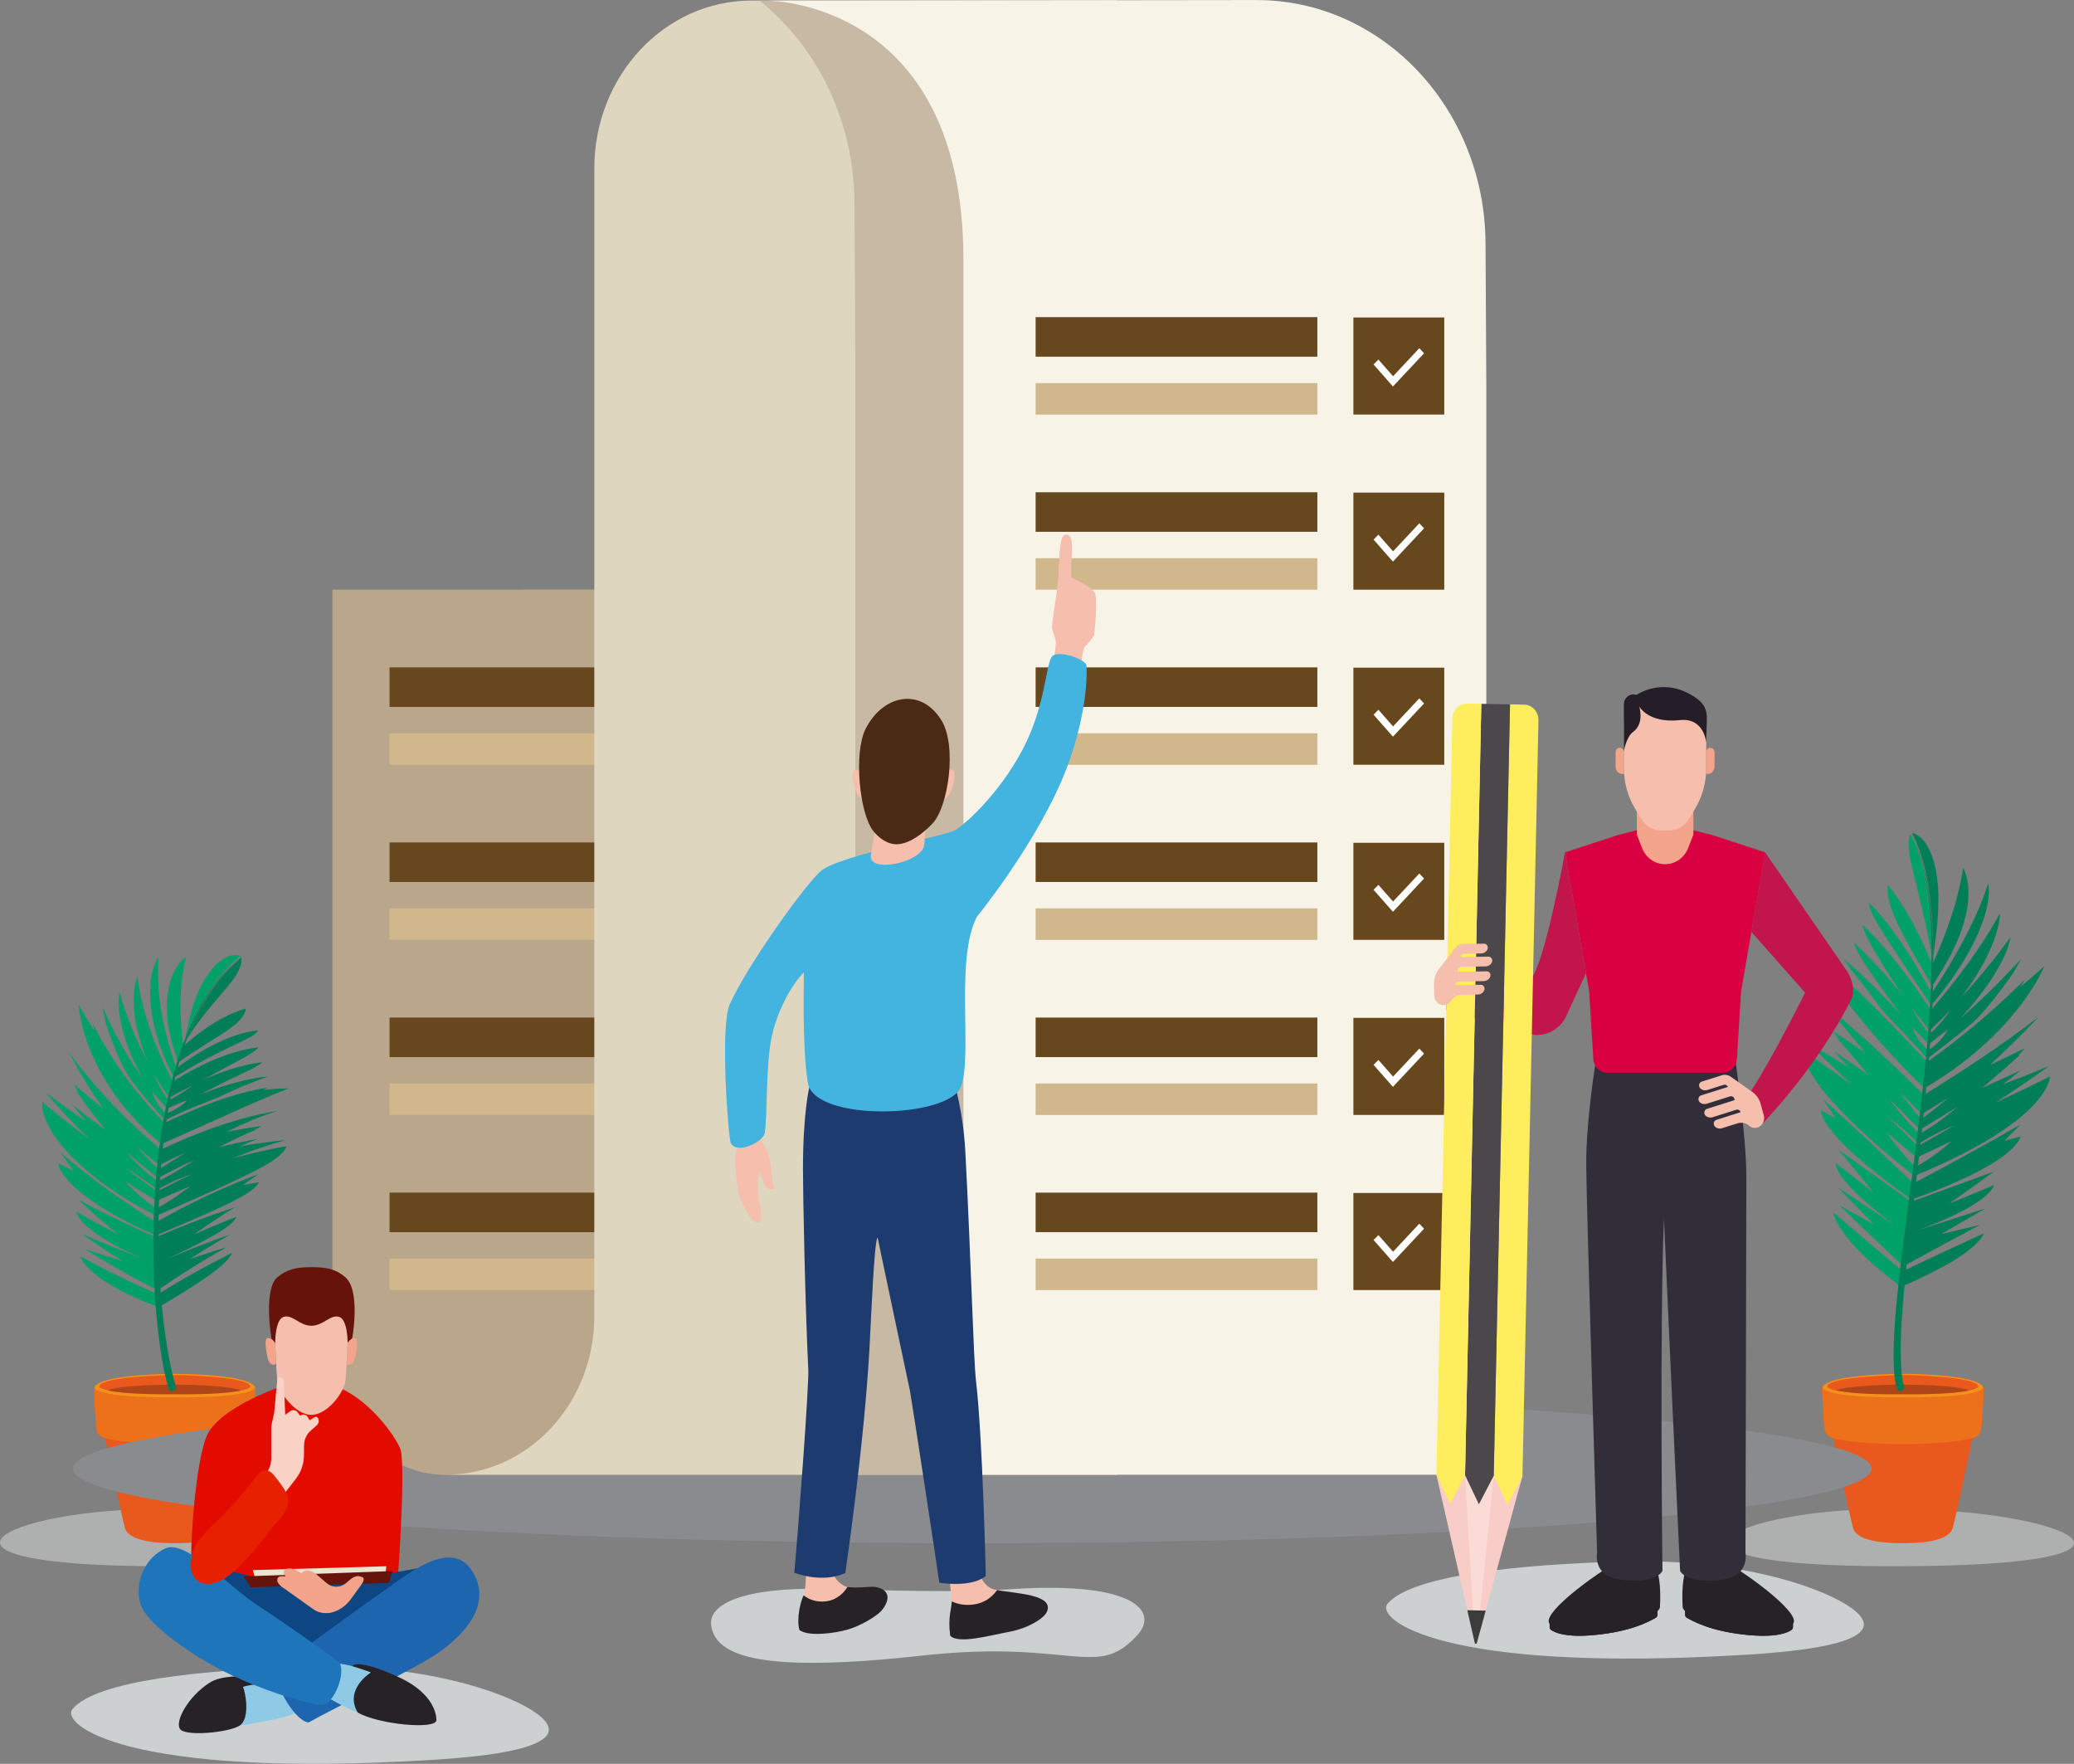 <svg width="481" height="409" viewBox="0 0 481 409" fill="none" xmlns="http://www.w3.org/2000/svg">
<rect x="0" y="0" width="481" height="409" fill="#808080" stroke="none"/>
<g clip-path="url(#clip0_150_258)">
<g style="mix-blend-mode:multiply" opacity="0.6">
<path d="M37.451 363.189C-23.831 363.108 0.206 349.87 37.863 349.87C78.711 349.87 108.337 363.281 37.451 363.189Z" fill="#CDD0D1"/>
</g>
<path d="M40.533 318.583C40.533 318.583 22.008 318.594 21.813 322.049V322.35C21.813 322.35 22.052 329.363 22.432 331.577C22.692 333.131 24.418 333.513 24.418 333.513C24.418 333.513 28.596 353.567 29.106 354.68C29.985 356.605 33.457 357.845 40.533 357.845C47.609 357.845 51.081 356.605 51.96 354.68C52.47 353.567 56.648 333.513 56.648 333.513C56.648 333.513 58.374 333.131 58.634 331.577C59.014 329.363 59.253 322.35 59.253 322.35V322.049C59.058 318.594 40.533 318.583 40.533 318.583Z" fill="#E9581C"/>
<g style="mix-blend-mode:multiply" opacity="0.4">
<path d="M40.533 318.583C40.533 318.583 22.008 318.594 21.813 322.049V322.35C21.813 322.35 22.052 329.363 22.432 331.577C22.692 333.131 24.418 333.513 24.418 333.513C24.418 333.513 24.852 335.588 25.459 338.44C26.252 336.504 35.964 335.716 40.533 335.716C45.102 335.716 54.814 336.504 55.607 338.44C56.214 335.588 56.648 333.513 56.648 333.513C56.648 333.513 58.374 333.131 58.634 331.577C59.014 329.363 59.253 322.35 59.253 322.35V322.049C59.058 318.594 40.533 318.583 40.533 318.583Z" fill="#E9581C"/>
</g>
<path d="M40.533 318.583C40.533 318.583 22.008 318.594 21.813 322.049V322.35C21.813 322.35 22.052 329.363 22.432 331.577C22.692 333.131 24.418 333.513 24.418 333.513C24.418 333.513 29.062 334.87 40.533 334.87C52.004 334.87 56.648 333.513 56.648 333.513C56.648 333.513 58.374 333.131 58.634 331.577C59.014 329.363 59.253 322.35 59.253 322.35V322.049C59.058 318.594 40.533 318.583 40.533 318.583Z" fill="#ED701B"/>
<path d="M59.166 321.689C57.777 318.571 40.533 318.583 40.533 318.583C40.533 318.583 23.289 318.583 21.9 321.689C21.846 321.805 21.987 324.159 40.533 324.019C59.08 324.159 59.221 321.805 59.166 321.689Z" fill="#F2921A"/>
<path d="M58.059 321.469C57.636 319.104 40.544 318.849 40.544 318.849C40.544 318.849 23.452 319.104 23.029 321.469C23.007 321.585 23.441 323.428 40.544 323.301C57.647 323.428 58.081 321.585 58.059 321.469Z" fill="#E9581C"/>
<g style="mix-blend-mode:multiply" opacity="0.4">
<path d="M58.059 321.469C57.636 319.104 40.544 318.849 40.544 318.849C40.544 318.849 23.452 319.104 23.029 321.469C23.007 321.585 23.441 323.428 40.544 323.301C57.647 323.428 58.081 321.585 58.059 321.469Z" fill="#E9581C"/>
</g>
<g style="mix-blend-mode:multiply" opacity="0.4">
<path d="M25.177 322.443C27.369 322.918 31.753 323.37 40.533 323.301C48.987 323.37 53.36 322.941 55.628 322.489C56.507 322.315 52.014 321.075 40.533 321.075C29.051 321.075 24.45 322.281 25.177 322.431V322.443Z" fill="#5B2816"/>
</g>
<path d="M53.48 286.23C48.423 287.992 43.431 289.927 38.439 292.049C38.439 292.049 39.361 291.62 40.783 290.959C42.204 290.287 44.103 289.371 46.057 288.362C49.974 286.334 54.077 284.039 54.804 282.184C51.516 283.447 48.227 284.815 44.972 286.264C46.534 285.14 48.119 284.039 49.714 282.984C51.309 281.929 52.894 280.897 54.511 279.912C48.347 281.941 42.226 284.271 36.16 286.89C36.16 290.994 36.29 295.109 36.55 299.201C41.825 295.55 47.164 292.211 52.622 289.186C49.757 290.055 46.882 290.982 44.028 291.944C47.153 289.927 50.278 288.015 53.469 286.218L53.48 286.23Z" fill="#007E57"/>
<path d="M36.637 300.128C36.713 301.114 36.767 302.087 36.865 303.073C36.865 303.073 37.777 302.528 39.22 301.682C40.653 300.824 42.584 299.653 44.57 298.378C46.578 297.091 48.64 295.7 50.322 294.356C52.036 292.999 53.328 291.689 53.827 290.507C48.021 293.405 42.27 296.604 36.627 300.14L36.637 300.128Z" fill="#007E57"/>
<path d="M36.214 283.39C36.181 284.41 36.192 285.43 36.181 286.45C36.181 286.45 41.586 284.224 47.294 281.709C50.137 280.445 53.089 279.101 55.411 277.814C57.788 276.539 59.513 275.298 60.056 274.151C58.808 274.359 57.549 274.568 56.312 274.811C57.506 273.942 58.71 273.107 59.904 272.284C51.895 275.24 43.984 279.008 36.225 283.39H36.214Z" fill="#007E57"/>
<path d="M59.676 264.112C56.681 264.634 53.74 265.294 50.767 266.025C52.21 265.26 53.632 264.518 55.086 263.845C56.54 263.162 57.994 262.524 59.427 261.921H59.177L60.74 261.098C58.005 261.446 55.314 261.933 52.59 262.478C53.556 261.979 54.522 261.504 55.488 261.04C56.464 260.588 57.441 260.159 58.418 259.753C60.339 258.907 62.335 258.247 64.256 257.609C55.27 259.116 46.198 262.362 37.321 266.581C37.191 267.775 37.039 268.969 36.941 270.175C38.84 269.201 40.783 268.285 42.715 267.416L42.736 267.474C42.736 267.474 41.38 268.32 39.969 269.201C38.569 270.094 37.115 271.056 36.854 271.16C36.8 271.821 36.724 272.493 36.681 273.154C38.471 272.192 40.284 271.276 42.074 270.395C43.084 269.92 44.104 269.444 45.135 269.004C45.135 269.004 43.756 269.862 42.042 270.94C40.305 271.995 38.178 273.27 36.627 273.896L36.496 275.878C37.929 274.974 39.915 274.035 41.542 273.362C42.367 273.026 43.105 272.748 43.626 272.563C44.158 272.377 44.483 272.284 44.494 272.296C41.781 273.536 39.144 274.869 36.464 276.272C36.41 277.002 36.399 277.733 36.355 278.463C38.949 277.257 41.575 276.11 44.201 275.043C44.201 275.043 43.084 275.901 41.532 276.979C40.002 278.057 38.026 279.379 36.279 280.19C36.247 280.77 36.247 281.349 36.236 281.929C36.236 281.929 37.972 281.175 40.642 280.005C43.268 278.834 46.817 277.257 50.539 275.6C52.351 274.765 54.196 273.919 55.965 273.084C57.723 272.238 59.373 271.392 60.859 270.58C63.789 268.923 65.96 267.381 66.459 265.781C64.365 266.117 62.314 266.57 60.219 267.033C58.136 267.497 56.041 268.007 53.979 268.587C58.049 266.917 62.14 265.48 66.242 264.367C62.693 264.726 59.123 265.202 55.585 265.828C56.942 265.225 58.298 264.645 59.676 264.124V264.112Z" fill="#007E57"/>
<path d="M38.167 260.379C37.885 262.002 37.69 263.648 37.462 265.283C47.609 260.82 54.977 257.389 59.774 255.349C60.989 254.838 62.02 254.398 62.899 254.015C63.8 253.668 64.527 253.366 65.102 253.134C65.667 252.891 66.09 252.706 66.383 252.578C66.665 252.462 66.806 252.404 66.806 252.404C64.864 252.369 62.954 252.555 60.968 252.729L62.129 252.207C62.129 252.207 61.087 252.358 59.372 252.694C57.701 253.065 55.346 253.633 52.774 254.456C47.641 256.044 41.662 258.745 38.157 260.379H38.167Z" fill="#007E57"/>
<path d="M41.293 246.434C41.727 246.04 42.888 245.263 44.353 244.278C45.102 243.803 45.926 243.281 46.816 242.713C47.25 242.435 47.684 242.157 48.14 241.867C48.585 241.589 49.052 241.311 49.508 241.021C50.387 240.453 51.266 239.885 52.145 239.317C52.991 238.749 53.74 238.158 54.456 237.624C55.151 237.068 55.693 236.442 56.171 235.874C56.399 235.573 56.583 235.26 56.724 234.912C56.8 234.738 56.855 234.564 56.909 234.379C56.963 234.205 57.017 234.042 57.05 233.857C56.431 233.985 55.856 234.228 55.238 234.448C54.641 234.68 53.99 234.9 53.393 235.19C52.21 235.793 50.908 236.384 49.725 237.172L47.88 238.343C47.283 238.772 46.697 239.212 46.089 239.653C44.863 240.534 43.734 241.542 42.551 242.563C42.074 243.838 41.716 245.148 41.282 246.434H41.293Z" fill="#007E57"/>
<path d="M43.322 241.032C43.495 240.731 43.68 240.395 43.908 240.047C44.136 239.699 44.396 239.34 44.657 238.946C45.199 238.181 45.764 237.311 46.447 236.465C47.12 235.607 47.771 234.692 48.531 233.834C48.9 233.393 49.258 232.953 49.605 232.512C49.963 232.072 50.354 231.666 50.712 231.237C51.07 230.82 51.418 230.391 51.754 229.974C52.112 229.58 52.459 229.185 52.774 228.791C53.1 228.409 53.371 227.98 53.686 227.62C53.99 227.25 54.261 226.879 54.511 226.508C54.76 226.137 54.966 225.743 55.162 225.383C55.368 225.035 55.541 224.676 55.672 224.305C55.943 223.575 56.062 222.798 55.986 222.01C53.024 224.363 50.528 227.331 48.455 230.588C46.382 233.845 44.711 237.393 43.311 241.044L43.322 241.032Z" fill="#007E57"/>
<path d="M40.935 247.663L40.338 249.866C40.338 249.866 41.423 249.216 43.127 248.208C43.952 247.709 44.961 247.141 46.035 246.55C47.099 245.947 48.238 245.321 49.432 244.73C50.604 244.127 51.765 243.513 52.926 242.991C53.48 242.725 54.033 242.458 54.565 242.192C55.086 241.925 55.618 241.716 56.095 241.485C56.573 241.253 57.018 241.032 57.419 240.801C57.821 240.569 58.211 240.395 58.537 240.186C59.199 239.792 59.633 239.317 59.894 238.911C56.877 239.259 53.599 240.256 50.43 241.821C48.792 242.563 47.262 243.49 45.634 244.452C44.852 244.951 44.071 245.472 43.29 246.005C42.498 246.539 41.705 247.095 40.956 247.675L40.935 247.663Z" fill="#007E57"/>
<path d="M40.11 250.77C39.828 252.022 39.502 253.262 39.252 254.526C40.945 253.563 42.714 252.671 44.407 251.836L44.429 251.871C44.429 251.871 43.789 252.346 42.801 253.007C41.814 253.656 40.468 254.491 39.122 255.175L38.742 257.099C40.435 256.253 42.215 255.546 42.215 255.546L43.387 255.14C43.387 255.14 42.996 255.615 42.193 256.23C41.401 256.844 40.153 257.609 38.547 258.2L38.287 259.777C39.155 259.313 40.175 258.815 41.249 258.316C42.334 257.818 43.496 257.319 44.624 256.855C46.849 255.917 49.009 255.14 50.289 254.607C50.929 254.34 51.83 253.865 52.872 253.401C53.892 252.937 55.021 252.427 56.084 251.952C57.137 251.5 58.124 251.141 58.83 250.874C59.535 250.619 59.98 250.457 59.98 250.457C60.664 250.132 61.391 249.889 62.075 249.634C61.347 249.703 60.609 249.784 59.872 249.889C55.422 250.642 50.832 251.998 46.339 253.853C46.339 253.853 47.088 253.459 48.26 252.845C49.41 252.265 50.995 251.465 52.687 250.607C53.512 250.213 54.37 249.819 55.205 249.413C55.607 249.216 56.008 249.019 56.41 248.822C56.8 248.637 57.191 248.463 57.571 248.289C58.309 247.941 58.96 247.593 59.503 247.246C60.067 246.933 60.512 246.631 60.794 246.318C58.548 246.562 56.312 247.13 54.001 247.779C51.754 248.509 49.421 249.344 47.175 250.376C47.175 250.376 47.815 250.016 48.846 249.437C49.877 248.869 51.288 248.127 52.72 247.304C55.683 245.727 58.819 244.185 59.969 242.852C53.523 243.617 46.621 246.666 40.132 250.77H40.11Z" fill="#007E57"/>
<path d="M18.883 286.067C23.897 288.281 28.976 290.322 34.044 292.176C34.044 292.176 33.089 291.817 31.656 291.179C30.213 290.542 28.281 289.638 26.306 288.536C22.367 286.369 18.297 283.401 17.7 280.99C20.912 282.822 24.125 284.549 27.38 286.195C25.818 284.931 24.255 283.633 22.736 282.288C21.195 280.955 19.664 279.587 18.167 278.173C24.103 281.373 30.115 284.271 36.192 286.879C36.192 290.982 36.322 295.097 36.583 299.189C30.918 296.338 25.286 293.15 19.773 289.661C22.671 290.623 25.557 291.55 28.465 292.42C25.253 290.414 22.041 288.293 18.894 286.056L18.883 286.067Z" fill="#00A069"/>
<path d="M36.637 300.128C36.713 301.114 36.767 302.087 36.865 303.073C36.865 303.073 35.856 302.737 34.315 302.134C32.774 301.531 30.701 300.638 28.541 299.537C26.404 298.436 24.19 297.114 22.377 295.689C20.587 294.274 19.154 292.756 18.623 291.318C24.57 294.576 30.571 297.52 36.648 300.128H36.637Z" fill="#00A069"/>
<path d="M36.214 283.39C36.181 284.41 36.192 285.43 36.181 286.45C36.181 286.45 30.755 284.271 25.232 280.967C22.453 279.321 19.686 277.396 17.505 275.437C15.367 273.467 13.783 271.485 13.511 269.792C14.694 270.349 15.866 270.905 17.071 271.45C16.051 270.094 15.063 268.702 14.065 267.288C21.195 273.374 28.628 278.683 36.225 283.401L36.214 283.39Z" fill="#00A069"/>
<path d="M16.756 256.125C19.285 258.189 21.911 260.136 24.515 262.014C23.387 260.623 22.226 259.197 21.13 257.736C20.033 256.264 18.948 254.769 17.874 253.227L18.113 253.343L17.103 251.372C19.339 253.366 21.65 255.256 23.973 257.064C23.256 256.056 22.551 255.024 21.846 253.981C21.162 252.926 20.489 251.859 19.816 250.77C18.449 248.602 17.223 246.318 15.975 243.977C22.41 252.833 29.692 260.159 37.321 266.593C37.191 267.787 37.039 268.981 36.941 270.186C35.227 268.83 33.566 267.439 31.906 266.002L31.873 266.048C31.873 266.048 32.991 267.3 34.163 268.54C35.357 269.781 36.626 271.021 36.865 271.172C36.811 271.832 36.735 272.505 36.691 273.165C35.064 271.913 33.468 270.627 31.862 269.294C30.951 268.563 30.061 267.821 29.171 267.056C29.171 267.056 30.278 268.366 31.797 269.862C33.306 271.357 35.172 273.026 36.637 273.896L36.507 275.878C35.205 274.788 33.371 273.525 31.851 272.516C31.092 272.018 30.43 271.577 29.942 271.276C29.453 270.975 29.149 270.801 29.138 270.812C31.537 272.713 34.033 274.533 36.485 276.284C36.431 277.014 36.42 277.744 36.377 278.475C33.881 277.002 31.428 275.472 28.976 273.873C28.976 273.873 29.963 274.997 31.363 276.342C32.785 277.686 34.63 279.24 36.301 280.19C36.268 280.77 36.268 281.349 36.257 281.929C36.257 281.929 35.834 281.709 35.075 281.326C34.326 280.932 33.24 280.364 31.971 279.634C29.421 278.173 25.991 276.052 22.638 273.455C20.945 272.168 19.274 270.754 17.733 269.27C16.181 267.787 14.727 266.233 13.544 264.645C11.113 261.492 9.626 258.223 9.8 255.488C11.558 257.029 13.392 258.49 15.204 259.927C17.017 261.365 18.84 262.744 20.706 264.077C17.234 260.75 13.848 257.192 10.614 253.343C13.696 255.696 16.799 257.934 19.99 260.043C18.894 258.768 17.798 257.458 16.756 256.114V256.125Z" fill="#00A069"/>
<path d="M38.167 260.379C37.885 262.002 37.69 263.648 37.462 265.283C28.748 258.177 23.636 250.178 21.053 243.814C20.413 242.226 19.903 240.743 19.502 239.421C19.133 238.088 18.872 236.917 18.677 235.955C18.492 234.993 18.362 234.24 18.297 233.718C18.243 233.196 18.232 232.918 18.232 232.918C18.796 234.008 19.415 235.051 20.033 236.083C20.652 237.114 21.281 238.123 21.922 239.12L21.498 237.323C21.498 237.323 22.106 238.552 23.115 240.418C24.179 242.273 25.644 244.765 27.38 247.304C28.259 248.579 29.182 249.866 30.126 251.117C31.07 252.369 32.068 253.598 33.023 254.734C34.912 257.018 36.789 259 38.167 260.379Z" fill="#00A069"/>
<path d="M41.293 246.434C41.173 245.855 40.685 244.51 40.121 242.644C39.849 241.716 39.6 240.673 39.361 239.514C39.242 238.946 39.111 238.343 39.025 237.729C38.938 237.114 38.873 236.488 38.819 235.839C38.764 235.19 38.721 234.541 38.699 233.869C38.677 233.208 38.721 232.547 38.764 231.875C38.851 230.542 39.014 229.197 39.394 227.945C39.752 226.693 40.175 225.488 40.848 224.467C41.173 223.957 41.521 223.471 41.89 223.042C42.074 222.821 42.27 222.624 42.465 222.427C42.671 222.242 42.899 222.068 43.127 221.906C42.866 222.821 42.736 223.76 42.573 224.665C42.432 225.58 42.259 226.473 42.172 227.365C42.02 229.174 41.835 230.901 41.868 232.628V235.178C41.922 236.025 41.977 236.859 42.031 237.682C42.118 239.317 42.356 240.963 42.562 242.539C42.085 243.814 41.727 245.124 41.293 246.411V246.434Z" fill="#00A069"/>
<path d="M42.964 240.882C43.029 240.534 43.105 240.14 43.181 239.723C43.268 239.305 43.365 238.853 43.474 238.378C43.68 237.427 43.876 236.338 44.201 235.236C44.516 234.124 44.82 232.918 45.297 231.759C45.514 231.168 45.753 230.576 45.992 229.985C46.23 229.394 46.545 228.838 46.838 228.281C47.142 227.725 47.435 227.168 47.761 226.647C48.108 226.137 48.466 225.65 48.824 225.175C49.193 224.711 49.529 224.247 49.942 223.865C50.343 223.482 50.745 223.134 51.147 222.821C51.548 222.508 51.939 222.23 52.34 222.022C52.753 221.824 53.165 221.674 53.556 221.581C54.348 221.384 55.086 221.396 55.748 221.674C52.742 224.062 50.224 227.064 48.13 230.356C46.035 233.648 44.353 237.219 42.953 240.893L42.964 240.882Z" fill="#00A069"/>
<path d="M40.935 247.663L40.338 249.866C40.338 249.866 39.719 248.718 38.84 246.817C38.384 245.855 37.939 244.73 37.462 243.444C36.984 242.157 36.496 240.731 36.116 239.224C35.715 237.706 35.346 236.106 35.15 234.483C35.042 233.672 34.955 232.86 34.89 232.049C34.825 231.237 34.836 230.437 34.847 229.661C34.868 228.872 34.912 228.107 34.988 227.377C35.053 226.647 35.226 225.94 35.378 225.279C35.726 223.969 36.105 222.833 36.746 221.998C36.474 226.913 36.811 231.446 37.636 235.712C37.983 237.833 38.547 239.896 39.057 241.879C39.35 242.876 39.654 243.861 39.969 244.823C40.273 245.785 40.587 246.736 40.956 247.675L40.935 247.663Z" fill="#00A069"/>
<path d="M40.11 250.77C39.828 252.022 39.502 253.262 39.253 254.525C38.081 252.868 36.995 251.175 35.878 249.413L35.845 249.437C35.845 249.437 36.171 250.26 36.746 251.396C37.31 252.52 38.124 253.946 39.123 255.175L38.743 257.099C37.516 255.627 36.171 254.108 36.171 254.108L35.27 253.146C35.27 253.146 35.433 253.807 35.921 254.781C36.42 255.754 37.202 257.006 38.536 258.2L38.276 259.777C37.603 259.023 36.822 258.154 35.997 257.226C35.172 256.299 34.326 255.302 33.49 254.305C31.808 252.311 30.322 250.318 29.486 248.961C29.084 248.289 28.487 247.246 27.923 246.005C27.348 244.777 26.751 243.362 26.209 242.006C25.677 240.65 25.253 239.34 24.928 238.378C24.613 237.404 24.418 236.79 24.418 236.79C24.168 235.723 23.995 234.622 23.799 233.509C24.179 234.379 24.57 235.236 24.96 236.083C27.413 241.311 30.191 246.029 33.284 250.352C33.284 250.352 32.807 249.541 32.112 248.219C31.428 246.886 30.571 245.02 29.735 242.899C28.162 238.679 26.946 233.266 27.75 230.113C28.531 233.127 29.594 235.955 30.658 238.656C31.819 241.357 32.991 243.907 34.358 246.365C34.358 246.365 34.011 245.6 33.512 244.325C33.035 243.049 32.459 241.264 31.928 239.212C30.973 235.144 30.528 229.869 31.863 226.554C32.036 227.725 32.221 228.872 32.427 230.008C32.644 231.133 32.926 232.234 33.197 233.312C33.707 235.48 34.402 237.555 35.096 239.56C35.791 241.566 36.637 243.502 37.441 245.368C38.319 247.246 39.188 249.042 40.132 250.804L40.11 250.77Z" fill="#00A069"/>
<path d="M40.186 322.57C39.719 322.744 39.231 322.489 39.079 321.991C38.46 319.835 38.005 317.655 37.625 315.465C37.234 313.274 36.941 311.083 36.681 308.88C36.171 304.475 35.856 300.059 35.693 295.642C35.378 286.809 35.639 277.941 36.572 269.166C37.549 260.403 39.155 251.662 42.02 243.362C43.474 239.224 45.254 235.202 47.511 231.504C49.768 227.806 52.536 224.433 55.867 221.824C52.579 224.502 49.888 227.91 47.696 231.631C45.504 235.352 43.81 239.386 42.432 243.525C39.719 251.825 38.276 260.542 37.451 269.27C36.681 278.011 36.561 286.821 37.017 295.584C37.245 299.966 37.636 304.336 38.211 308.672C38.515 310.839 38.829 312.995 39.253 315.128C39.654 317.261 40.142 319.383 40.761 321.423C40.902 321.887 40.642 322.397 40.175 322.57H40.186Z" fill="#007E57"/>
<g style="mix-blend-mode:multiply" opacity="0.6">
<path d="M438.21 363.189C376.928 363.108 400.966 349.87 438.623 349.87C479.47 349.87 509.096 363.281 438.21 363.189Z" fill="#CDD0D1"/>
</g>
<path d="M441.303 318.583C441.303 318.583 422.778 318.594 422.583 322.049V322.35C422.583 322.35 422.822 329.363 423.202 331.577C423.462 333.131 425.198 333.513 425.198 333.513C425.198 333.513 429.376 353.567 429.887 354.68C430.766 356.605 434.238 357.845 441.314 357.845C448.389 357.845 451.862 356.605 452.741 354.68C453.251 353.567 457.429 333.513 457.429 333.513C457.429 333.513 459.155 333.131 459.426 331.577C459.806 329.363 460.045 322.35 460.045 322.35V322.049C459.849 318.594 441.325 318.583 441.325 318.583H441.303Z" fill="#E9581C"/>
<g style="mix-blend-mode:multiply" opacity="0.4">
<path d="M441.303 318.583C441.303 318.583 422.778 318.594 422.583 322.049V322.35C422.583 322.35 422.822 329.363 423.202 331.577C423.462 333.131 425.198 333.513 425.198 333.513C425.198 333.513 425.632 335.588 426.24 338.44C427.032 336.504 436.745 335.716 441.314 335.716C445.883 335.716 455.595 336.504 456.387 338.44C456.995 335.588 457.429 333.513 457.429 333.513C457.429 333.513 459.155 333.131 459.426 331.577C459.806 329.363 460.045 322.35 460.045 322.35V322.049C459.849 318.594 441.325 318.583 441.325 318.583H441.303Z" fill="#E9581C"/>
</g>
<path d="M441.303 318.583C441.303 318.583 422.778 318.594 422.583 322.049V322.35C422.583 322.35 422.822 329.363 423.202 331.577C423.462 333.131 425.198 333.513 425.198 333.513C425.198 333.513 429.843 334.87 441.314 334.87C452.785 334.87 457.429 333.513 457.429 333.513C457.429 333.513 459.155 333.131 459.426 331.577C459.806 329.363 460.045 322.35 460.045 322.35V322.049C459.849 318.594 441.325 318.583 441.325 318.583H441.303Z" fill="#ED701B"/>
<path d="M459.936 321.689C458.547 318.571 441.303 318.583 441.303 318.583C441.303 318.583 424.059 318.583 422.67 321.689C422.615 321.805 422.756 324.159 441.303 324.019C459.849 324.159 459.99 321.805 459.936 321.689Z" fill="#F2921A"/>
<path d="M458.818 321.469C458.395 319.104 441.303 318.849 441.303 318.849C441.303 318.849 424.211 319.104 423.788 321.469C423.766 321.585 424.2 323.428 441.303 323.301C458.406 323.428 458.84 321.585 458.818 321.469Z" fill="#E9581C"/>
<g style="mix-blend-mode:multiply" opacity="0.4">
<path d="M458.818 321.469C458.395 319.104 441.303 318.849 441.303 318.849C441.303 318.849 424.211 319.104 423.788 321.469C423.766 321.585 424.2 323.428 441.303 323.301C458.406 323.428 458.84 321.585 458.818 321.469Z" fill="#E9581C"/>
</g>
<g style="mix-blend-mode:multiply" opacity="0.4">
<path d="M425.947 322.443C428.139 322.918 432.523 323.37 441.303 323.301C449.757 323.37 454.13 322.941 456.398 322.489C457.277 322.315 452.784 321.075 441.303 321.075C429.821 321.075 425.22 322.281 425.947 322.431V322.443Z" fill="#5B2816"/>
</g>
<path d="M460.512 280.202L444.646 285.314C444.646 285.314 448.607 283.934 452.807 281.952C457.017 279.97 461.467 277.35 462.454 274.823L452.069 279.101C455.53 276.631 459.014 274.162 462.476 271.647C456.062 274.023 449.649 276.33 443.246 278.66C442.627 283.645 441.998 288.641 441.444 293.637C447.326 290.356 453.241 287.215 459.155 284.05L450.18 286.172L460.501 280.19L460.512 280.202Z" fill="#007E57"/>
<path d="M441.325 294.773L440.945 298.366C440.945 298.366 445.026 296.686 449.453 294.356C453.892 292.014 458.689 289 460.099 285.998C453.816 288.884 447.565 291.747 441.314 294.773H441.325Z" fill="#007E57"/>
<path d="M443.778 274.417L443.312 278.138C443.312 278.138 449.009 276.237 455.021 273.467C458.027 272.087 461.12 270.476 463.616 268.784C466.101 267.068 468.011 265.294 468.64 263.556L464.82 264.518L468.63 260.75C460.371 265.515 452.069 269.978 443.767 274.417H443.778Z" fill="#007E57"/>
<path d="M468.661 248.173C465.677 249.576 462.682 250.932 459.697 252.265C462.584 249.819 465.482 247.338 468.336 244.753L468.075 244.8L469.595 243.073C466.892 244.406 464.179 245.704 461.477 246.968C465.275 243.42 469.063 239.769 472.753 235.851C464.038 242.551 455.14 248.37 446.187 253.911L445.709 258.316C447.673 257.134 449.637 255.928 451.58 254.711L451.602 254.781C451.602 254.781 450.234 255.917 448.791 257.076C447.348 258.223 445.828 259.394 445.568 259.51L445.286 261.956L450.842 258.56L453.968 256.682C453.968 256.682 452.578 257.887 450.777 259.255C448.986 260.623 446.783 262.165 445.166 262.872L444.884 265.283C446.382 264.251 448.444 263.162 450.137 262.338C450.983 261.933 451.732 261.585 452.275 261.342C452.817 261.11 453.154 260.982 453.154 261.005C450.386 262.617 447.597 264.193 444.819 265.77L444.494 268.436L452.665 264.576C452.665 264.576 451.472 265.654 449.822 266.941C448.172 268.216 446.056 269.699 444.233 270.546L443.973 272.655C443.973 272.655 445.818 271.948 448.607 270.696C451.396 269.444 455.15 267.682 458.96 265.526C466.578 261.249 474.478 255.325 475.498 249.599C471.288 251.685 467.099 253.702 462.877 255.627C464.95 254.27 467.023 252.903 469.085 251.488C471.146 250.074 473.219 248.66 475.259 247.165C471.7 248.66 468.108 250.063 464.527 251.442L468.64 248.196L468.661 248.173Z" fill="#007E57"/>
<path d="M446.946 246.272L446.36 252.311C456.551 246.342 463.604 239.491 467.989 233.88C469.106 232.501 470.018 231.168 470.799 229.985C471.581 228.791 472.232 227.76 472.709 226.879C473.675 225.093 474.12 224.062 474.12 224.062C472.297 225.685 470.496 227.284 468.618 228.768L469.606 227.134C469.606 227.134 469.367 227.377 468.922 227.806C468.477 228.235 467.848 228.849 467.066 229.614C466.285 230.356 465.352 231.237 464.321 232.211C463.279 233.161 462.129 234.182 460.924 235.225C458.536 237.335 455.867 239.491 453.414 241.438C450.94 243.374 448.639 245.078 446.936 246.272H446.946Z" fill="#007E57"/>
<path d="M448.075 228.733C448.379 228.119 449.313 226.774 450.409 224.92C450.962 223.992 451.592 222.937 452.199 221.79C452.796 220.631 453.415 219.379 453.99 218.046C455.108 215.379 456.052 212.412 456.388 209.456C456.725 206.5 456.464 203.556 455.314 201.191C453.957 209.746 451.168 216.828 448.162 223.702C448.151 225.383 448.13 227.052 448.054 228.733H448.075Z" fill="#007E57"/>
<path d="M448.379 221.593C448.802 218.173 449.887 211.797 449.464 205.619C449.42 204.854 449.301 204.089 449.203 203.335C449.084 202.582 449.008 201.852 448.824 201.133C448.639 200.426 448.455 199.73 448.248 199.069C448.151 198.745 448.042 198.42 447.934 198.107C447.803 197.794 447.662 197.505 447.521 197.215C446.479 194.885 444.873 193.378 443.397 193.158C445.655 197.435 446.762 202.257 447.445 207.056C448.107 211.867 448.368 216.736 448.379 221.593Z" fill="#007E57"/>
<path d="M448.021 230.31C447.999 231.249 447.945 232.176 447.891 233.115C447.891 233.115 448.129 232.837 448.553 232.338C448.976 231.84 449.573 231.11 450.267 230.206C450.973 229.301 451.787 228.212 452.666 226.995C453.523 225.766 454.424 224.398 455.324 222.949C457.104 220.039 458.797 216.736 459.915 213.501C461.011 210.279 461.543 207.126 461.119 204.831C459.492 209.896 457.354 214.278 455.151 218.474C454.022 220.549 452.883 222.578 451.678 224.537C450.506 226.508 449.258 228.42 448.021 230.31Z" fill="#007E57"/>
<path d="M447.826 234.263C447.75 235.839 447.641 237.416 447.522 238.981C449.106 237.462 450.691 235.92 452.243 234.344L452.264 234.379C452.264 234.379 451.711 235.19 450.843 236.268C449.964 237.346 448.748 238.691 447.468 239.78C447.413 240.58 447.359 241.38 447.283 242.18C448.086 241.519 448.911 240.882 449.53 240.395C450.159 239.92 450.582 239.595 450.582 239.595L451.7 238.818C451.7 238.818 450.343 241.635 447.164 243.548L447.001 245.495C448.661 244.151 450.962 242.447 453.1 240.754C455.238 239.062 457.278 237.404 458.461 236.233C459.622 235.063 461.847 232.478 463.681 230.032C464.603 228.814 465.46 227.667 466.068 226.809C466.665 225.94 467.045 225.383 467.045 225.383L468.76 222.369L466.774 224.444C462.791 228.768 458.624 232.651 454.446 236.384C454.446 236.384 455.129 235.654 456.182 234.437C457.235 233.231 458.656 231.539 460.067 229.58C460.772 228.606 461.521 227.586 462.194 226.508C462.867 225.441 463.507 224.34 464.082 223.262C465.233 221.117 466.025 218.95 466.285 217.269C462.585 222.474 458.656 227.11 454.652 231.492C454.652 231.492 455.216 230.774 456.073 229.58C456.931 228.386 458.092 226.705 459.221 224.722C459.785 223.737 460.382 222.705 460.903 221.604C461.423 220.515 461.923 219.379 462.357 218.254C462.802 217.141 463.127 215.982 463.388 214.892C463.637 213.791 463.822 212.771 463.833 211.797C463.247 212.887 462.617 213.919 461.999 214.962C461.369 215.994 460.783 217.025 460.121 217.999C458.808 219.958 457.549 221.882 456.171 223.714C454.825 225.557 453.469 227.354 452.058 229.093C450.68 230.843 449.258 232.547 447.826 234.228V234.263Z" fill="#007E57"/>
<path d="M426.219 275.322L440.283 284.699C440.283 284.699 436.789 282.277 433.218 279.17C429.648 276.063 425.991 272.284 425.644 269.618L434.618 276.62C431.873 273.27 429.138 269.92 426.381 266.616C432.014 270.592 437.624 274.638 443.246 278.66C442.627 283.645 441.998 288.641 441.444 293.637C436.441 288.977 431.493 284.201 426.555 279.448L434.705 284.027L426.197 275.322H426.219Z" fill="#00A069"/>
<path d="M441.325 294.773L440.945 298.366C440.945 298.366 437.288 295.816 433.5 292.327C429.713 288.849 425.795 284.456 425.166 281.106C430.516 285.696 435.899 290.31 441.314 294.773H441.325Z" fill="#00A069"/>
<path d="M443.778 274.417L443.311 278.138C443.311 278.138 438.286 274.696 433.142 270.383C430.57 268.227 427.966 265.874 425.958 263.614C423.929 261.365 422.507 259.22 422.269 257.493L425.763 259.348L422.887 254.954C429.919 261.249 436.854 267.833 443.788 274.429L443.778 274.417Z" fill="#00A069"/>
<path d="M425.286 243.733C427.977 245.542 430.647 247.385 433.327 249.263C430.95 246.388 428.574 243.559 426.143 240.824L426.392 240.917L425.166 239.166C427.63 240.766 430.082 242.4 432.546 244.07C429.388 240.14 426.197 236.303 422.909 232.733C430.896 239.143 438.612 246.411 446.198 253.923L445.72 258.328C444.081 256.682 442.432 255.036 440.772 253.413L440.728 253.471C440.728 253.471 441.835 254.885 442.985 256.345C444.136 257.806 445.34 259.336 445.579 259.51L445.297 261.956L440.652 257.261L438.015 254.699C438.015 254.699 439.111 256.172 440.555 257.934C441.998 259.696 443.788 261.747 445.178 262.86L444.895 265.271C443.68 263.869 441.933 262.269 440.489 261.052C439.762 260.437 439.111 259.916 438.634 259.556C438.156 259.197 437.863 258.988 437.852 259.012C440.196 261.249 442.508 263.498 444.841 265.77L444.516 268.436L437.516 262.536C437.516 262.536 438.428 263.869 439.719 265.549C441.01 267.219 442.692 269.224 444.255 270.546L443.995 272.655C443.995 272.655 442.399 271.45 440.001 269.491C437.603 267.532 434.412 264.796 431.211 261.782C424.808 255.719 418.362 248.614 418.308 243.652C422.062 246.249 425.828 248.903 429.55 251.651C427.803 249.935 426.045 248.231 424.265 246.573C422.497 244.904 420.728 243.258 418.926 241.658C422.225 243.536 425.47 245.495 428.737 247.478L425.286 243.757V243.733Z" fill="#00A069"/>
<path d="M446.947 246.272L446.361 252.311C437.646 244.093 431.721 236.697 427.836 231.608C426.892 230.321 426.035 229.197 425.329 228.2C424.613 227.215 424.059 226.345 423.593 225.673C422.66 224.328 422.236 223.587 422.236 223.587C424.016 224.792 425.828 226.021 427.576 227.365L426.686 225.998C426.686 225.998 426.924 226.195 427.326 226.566C427.738 226.937 428.335 227.481 429.073 228.142C429.811 228.826 430.679 229.626 431.645 230.53C432.589 231.457 433.631 232.478 434.716 233.544C436.908 235.689 439.198 238.111 441.369 240.36C443.507 242.621 445.482 244.73 446.947 246.249V246.272Z" fill="#00A069"/>
<path d="M448.075 228.733C447.804 228.096 447.001 226.682 445.916 224.85C445.395 223.934 444.798 222.914 444.168 221.825C443.528 220.746 442.877 219.599 442.258 218.416C441.629 217.246 440.978 216.063 440.424 214.881C439.882 213.687 439.307 212.563 438.905 211.426C438.048 209.189 437.592 207.126 437.863 205.26C438.352 205.874 438.862 206.5 439.361 207.149L440.761 209.236C441 209.595 441.238 209.943 441.466 210.314L442.128 211.438L443.452 213.745C444.266 215.333 445.123 216.944 445.894 218.614C446.654 220.283 447.457 221.975 448.162 223.691C448.151 225.372 448.129 227.041 448.053 228.722L448.075 228.733Z" fill="#00A069"/>
<path d="M447.989 221.593C447.533 218.161 446.122 211.96 444.765 206.442C444.603 205.746 444.397 205.086 444.245 204.413C444.071 203.753 443.952 203.08 443.778 202.466C443.604 201.84 443.463 201.237 443.333 200.634C443.268 200.333 443.214 200.043 443.17 199.753C443.105 199.475 443.04 199.197 442.986 198.93C442.617 196.728 442.411 194.943 443.062 193.355C445.286 197.562 446.382 202.338 447.066 207.103C447.728 211.89 447.978 216.736 447.999 221.581L447.989 221.593Z" fill="#00A069"/>
<path d="M448.021 230.31C448 231.249 447.945 232.176 447.891 233.115C447.891 233.115 447.077 231.91 445.786 230.008C444.538 228.142 442.845 225.603 441.043 222.903C440.175 221.569 439.242 220.225 438.406 218.903C437.571 217.57 436.702 216.33 436.008 215.124C434.554 212.76 433.523 210.766 433.393 209.305C436.16 211.913 438.688 215.298 441.141 218.869C442.346 220.665 443.55 222.532 444.668 224.444C445.829 226.357 446.925 228.316 448.021 230.31Z" fill="#00A069"/>
<path d="M447.826 234.263C447.75 235.839 447.641 237.416 447.522 238.981C446.176 237.23 444.82 235.491 443.42 233.799L443.398 233.834C443.398 233.834 443.865 234.668 444.614 235.839C445.351 237.01 446.35 238.494 447.468 239.792C447.413 240.592 447.359 241.392 447.283 242.192C446.61 241.403 445.894 240.627 445.341 240.059C444.787 239.491 444.418 239.108 444.418 239.108L443.42 238.181C443.42 238.181 444.396 241.079 447.175 243.571L447.012 245.519C445.59 243.861 443.648 241.774 441.77 239.815C439.882 237.856 438.113 236.013 437.06 234.808C435.997 233.602 434.141 230.982 432.427 228.791C431.58 227.69 430.81 226.67 430.234 225.951C429.648 225.233 429.279 224.78 429.279 224.78L427.63 222.404L429.572 224.05C433.523 227.528 437.288 231.423 441.032 235.468C441.032 235.468 440.446 234.68 439.513 233.44C438.612 232.199 437.386 230.507 436.051 228.675C435.422 227.771 434.76 226.821 434.109 225.882C433.457 224.954 432.839 224.039 432.285 223.146C431.189 221.361 430.256 219.819 429.974 218.556C433.902 222.195 437.679 226.415 441.336 230.878C441.336 230.878 440.826 230.148 440.045 228.988C439.274 227.818 438.232 226.206 437.126 224.479C436.572 223.61 436.029 222.694 435.487 221.79C434.933 220.897 434.402 219.993 433.935 219.112C433.479 218.219 433.023 217.408 432.687 216.62C432.34 215.843 432.112 215.078 431.96 214.417C432.687 215.078 433.371 215.82 434.076 216.539C434.771 217.269 435.498 217.999 436.171 218.787C437.516 220.352 438.916 221.952 440.208 223.644C441.532 225.325 442.834 227.064 444.093 228.838C445.373 230.611 446.621 232.431 447.847 234.274L447.826 234.263Z" fill="#00A069"/>
<path d="M440.945 322.57C440.478 322.756 439.979 322.373 439.816 321.736C439.741 321.388 439.621 321.04 439.589 320.693L439.448 319.649L439.317 318.606L439.263 317.574C439.154 316.195 439.165 314.827 439.165 313.459C439.187 312.091 439.23 310.735 439.296 309.379C439.393 308.023 439.447 306.666 439.567 305.322C440.001 299.92 440.63 294.553 441.292 289.197C442.638 278.486 444.147 267.81 445.394 257.111C446.642 246.411 447.706 235.665 447.934 224.885C448.042 219.495 447.945 214.093 447.348 208.737C446.729 203.405 445.655 198.038 443.213 193.285C445.72 198.003 446.87 203.37 447.565 208.714C448.238 214.069 448.401 219.495 448.368 224.896C448.292 235.712 447.359 246.492 446.263 257.226C445.156 267.961 443.788 278.672 442.595 289.383C442.009 294.738 441.455 300.094 441.097 305.461C440.989 306.805 440.956 308.138 440.88 309.483C440.837 310.816 440.804 312.161 440.804 313.494C440.826 314.827 440.837 316.16 440.956 317.47L441.021 318.455L441.162 319.417L441.303 320.38C441.336 320.704 441.444 320.994 441.52 321.295C441.661 321.84 441.39 322.431 440.923 322.605L440.945 322.57Z" fill="#007E57"/>
<g style="mix-blend-mode:multiply">
<path d="M225.497 357.845C340.691 357.845 434.075 350.101 434.075 340.549C434.075 330.997 340.691 323.254 225.497 323.254C110.302 323.254 16.919 330.997 16.919 340.549C16.919 350.101 110.302 357.845 225.497 357.845Z" fill="#898B8E"/>
</g>
<path d="M77.094 136.739V313.76C77.115 329.352 88.944 341.987 103.53 341.987H198.367V136.739H77.094Z" fill="#BAA68B"/>
<g style="mix-blend-mode:multiply">
<path d="M120.632 136.739V305.217C120.632 322.106 109.954 336.307 95.423 340.607C97.984 341.488 100.708 341.975 103.54 341.975H198.377V136.739H120.632Z" fill="#BAA68B"/>
</g>
<g style="mix-blend-mode:multiply">
<path d="M185.116 177.334H164.041V154.823H185.116V177.334Z" fill="#67481E"/>
<path d="M173.222 170.819L168.718 165.719L169.847 164.583L173.254 168.443L179.343 161.94L180.439 163.122L173.222 170.819Z" fill="#D1B78C"/>
<path d="M155.685 154.753H90.344V163.922H155.685V154.753Z" fill="#67481E"/>
<path d="M155.685 170.043H90.344V177.346H155.685V170.043Z" fill="#D1B78C"/>
<path d="M185.116 217.941H164.041V195.429H185.116V217.941Z" fill="#67481E"/>
<path d="M173.222 211.426L168.718 206.326L169.847 205.19L173.254 209.05L179.343 202.547L180.439 203.718L173.222 211.426Z" fill="#D1B78C"/>
<path d="M155.685 195.348H90.344V204.517H155.685V195.348Z" fill="#67481E"/>
<path d="M155.685 210.638H90.344V217.941H155.685V210.638Z" fill="#D1B78C"/>
<path d="M185.116 258.536H164.041V236.024H185.116V258.536Z" fill="#67481E"/>
<path d="M173.222 252.021L168.718 246.921L169.847 245.785L173.254 249.645L179.343 243.153L180.439 244.324L173.222 252.021Z" fill="#D1B78C"/>
<path d="M155.685 235.955H90.344V245.124H155.685V235.955Z" fill="#67481E"/>
<path d="M155.685 251.245H90.344V258.548H155.685V251.245Z" fill="#D1B78C"/>
<path d="M185.116 299.143H164.041V276.631H185.116V299.143Z" fill="#67481E"/>
<path d="M173.222 292.628L168.718 287.528L169.847 286.392L173.254 290.252L179.343 283.749L180.439 284.919L173.222 292.628Z" fill="#D1B78C"/>
<path d="M155.685 276.55H90.344V285.719H155.685V276.55Z" fill="#67481E"/>
<path d="M155.685 291.84H90.344V299.143H155.685V291.84Z" fill="#D1B78C"/>
</g>
<path d="M259.084 0.058L174.285 0.128C154.155 0.128 137.833 17.562 137.833 39.065V305.205C137.833 325.503 122.423 341.964 103.421 341.964H259.095V0.058H259.084Z" fill="#DFD6BF"/>
<path d="M176.141 0.139C189.392 10.711 198.084 27.821 198.182 47.214L198.366 81.932V341.987H259.084V0.058L176.141 0.128V0.139Z" fill="#C8B9A4"/>
<path d="M344.708 90.023L344.524 56.395C344.35 25.259 320.714 0.081 291.554 0.012L177.78 0.151C177.78 0.151 223.435 -0.278 223.435 60.255V120.788L223.457 341.975H344.708V90.023Z" fill="#F7F4E7"/>
<path d="M334.952 96.132H313.877V73.621H334.952V96.132Z" fill="#67481E"/>
<path d="M323.046 89.618L318.554 84.517L319.682 83.381L323.079 87.241L329.167 80.738L330.263 81.921L323.046 89.618Z" fill="white"/>
<path d="M305.52 73.54H240.18V82.709H305.52V73.54Z" fill="#67481E"/>
<path d="M305.52 88.841H240.18V96.144H305.52V88.841Z" fill="#D1B78C"/>
<path d="M334.952 136.739H313.877V114.227H334.952V136.739Z" fill="#67481E"/>
<path d="M323.046 130.224L318.554 125.124L319.682 123.988L323.079 127.848L329.167 121.345L330.263 122.516L323.046 130.224Z" fill="white"/>
<path d="M305.52 114.146H240.18V123.316H305.52V114.146Z" fill="#67481E"/>
<path d="M305.52 129.436H240.18V136.739H305.52V129.436Z" fill="#D1B78C"/>
<path d="M334.952 177.334H313.877V154.823H334.952V177.334Z" fill="#67481E"/>
<path d="M323.046 170.82L318.554 165.719L319.682 164.583L323.079 168.443L329.167 161.94L330.263 163.122L323.046 170.82Z" fill="white"/>
<path d="M305.52 154.753H240.18V163.922H305.52V154.753Z" fill="#67481E"/>
<path d="M305.52 170.043H240.18V177.346H305.52V170.043Z" fill="#D1B78C"/>
<path d="M334.952 217.941H313.877V195.429H334.952V217.941Z" fill="#67481E"/>
<path d="M323.046 211.426L318.554 206.326L319.682 205.19L323.079 209.05L329.167 202.547L330.263 203.718L323.046 211.426Z" fill="white"/>
<path d="M305.52 195.348H240.18V204.517H305.52V195.348Z" fill="#67481E"/>
<path d="M305.52 210.638H240.18V217.941H305.52V210.638Z" fill="#D1B78C"/>
<path d="M334.952 258.536H313.877V236.024H334.952V258.536Z" fill="#67481E"/>
<path d="M323.046 252.021L318.554 246.921L319.682 245.785L323.079 249.645L329.167 243.153L330.263 244.324L323.046 252.021Z" fill="white"/>
<path d="M305.52 235.955H240.18V245.124H305.52V235.955Z" fill="#67481E"/>
<path d="M305.52 251.245H240.18V258.548H305.52V251.245Z" fill="#D1B78C"/>
<path d="M334.952 299.143H313.877V276.631H334.952V299.143Z" fill="#67481E"/>
<path d="M323.046 292.628L318.554 287.528L319.682 286.392L323.079 290.252L329.167 283.749L330.263 284.919L323.046 292.628Z" fill="white"/>
<path d="M305.52 276.55H240.18V285.719H305.52V276.55Z" fill="#67481E"/>
<path d="M305.52 291.84H240.18V299.143H305.52V291.84Z" fill="#D1B78C"/>
<g style="mix-blend-mode:multiply">
<path d="M321.788 371.894C318.956 375.256 333.552 388.123 405.415 383.672C436.723 381.736 435.15 376.299 427.901 371.906C421.096 367.779 402.908 361.392 376.863 362.087C351.87 362.748 327.334 365.31 321.788 371.894Z" fill="#CDD0D1"/>
</g>
<g style="mix-blend-mode:multiply">
<path d="M359.391 376.531V377.273C359.391 377.54 359.51 377.795 359.716 377.945C360.508 378.525 362.994 379.731 369.472 379.163C378.121 378.397 382.267 376.102 383.992 375.14C384.253 375.001 384.405 374.723 384.405 374.41V372.88C384.405 372.88 360.259 375.407 359.391 376.531Z" fill="#262226"/>
</g>
<g style="mix-blend-mode:multiply">
<path d="M359.391 376.531V377.273C359.391 377.54 359.51 377.795 359.716 377.945C360.508 378.525 362.994 379.731 369.472 379.163C378.121 378.397 382.267 376.102 383.992 375.14C384.253 375.001 384.405 374.723 384.405 374.41V372.88C384.405 372.88 360.259 375.407 359.391 376.531Z" fill="#262226"/>
</g>
<path d="M359.391 376.531C357.069 373.935 373.39 362.632 374.649 362.632L383.656 363.235C384.655 363.873 385.273 367.814 384.969 372.706C384.524 375.963 363.45 381.087 359.38 376.531H359.391Z" fill="#262226"/>
<g style="mix-blend-mode:multiply" opacity="0.3">
<path d="M372.055 373.436C369.689 371.662 369.147 368.544 365.761 368.544C361.778 371.709 358.219 375.221 359.391 376.531C361.919 379.371 371.046 378.455 377.677 376.566C378.74 373.436 373.553 374.56 372.055 373.436Z" fill="#262226"/>
</g>
<g style="mix-blend-mode:multiply">
<path d="M415.822 376.531V377.273C415.822 377.54 415.702 377.795 415.496 377.945C414.704 378.525 412.219 379.731 405.74 379.163C397.091 378.397 392.945 376.102 391.22 375.14C390.96 375.001 390.808 374.723 390.808 374.41V372.88C390.808 372.88 414.954 375.407 415.822 376.531Z" fill="#262226"/>
</g>
<g style="mix-blend-mode:multiply">
<path d="M415.822 376.531V377.273C415.822 377.54 415.702 377.795 415.496 377.945C414.704 378.525 412.219 379.731 405.74 379.163C397.091 378.397 392.945 376.102 391.22 375.14C390.96 375.001 390.808 374.723 390.808 374.41V372.88C390.808 372.88 414.954 375.407 415.822 376.531Z" fill="#262226"/>
</g>
<path d="M415.822 376.531C418.145 373.935 401.823 362.632 400.564 362.632L391.557 363.235C390.558 363.873 389.94 367.814 390.244 372.706C390.689 375.963 411.764 381.087 415.833 376.531H415.822Z" fill="#262226"/>
<g style="mix-blend-mode:multiply" opacity="0.3">
<path d="M403.158 373.436C405.523 371.662 406.066 368.544 409.452 368.544C413.434 371.709 416.994 375.221 415.822 376.531C413.293 379.371 404.167 378.455 397.536 376.566C396.473 373.436 401.66 374.56 403.158 373.436Z" fill="#262226"/>
</g>
<path d="M402.55 246.33H370.058C370.058 246.33 367.779 260.136 367.877 270.453C367.975 280.77 370.395 360.001 370.395 360.001C370.395 360.001 369.386 365.31 375.289 366.214C384.144 367.571 385.555 364.267 385.555 364.267C385.555 364.267 384.872 306.689 385.903 282.555C386.944 306.689 389.646 364.267 389.646 364.267C389.646 364.267 391.046 367.571 399.913 366.214C405.816 365.31 404.807 360.001 404.807 360.001C404.807 360.001 405.013 281.558 405.013 272.725C405.013 263.892 402.539 246.33 402.539 246.33H402.55Z" fill="#312E39"/>
<path d="M396.993 193.598L392.718 192.532L392.468 192.96C389.538 197.899 382.788 197.899 379.858 192.96L379.608 192.532L375.332 193.598L362.961 197.655L368.561 229.881L369.516 245.472C369.592 247.315 371.013 248.764 372.739 248.764H399.609C401.334 248.764 402.756 247.315 402.832 245.472L403.787 229.881L409.386 197.655L397.015 193.598H396.993Z" fill="#D90041"/>
<path d="M392.718 184.371H379.608V193.528L380.78 196.542C382.766 201.678 389.571 201.678 391.557 196.542L392.729 193.528V184.371H392.718Z" fill="#F4A48B"/>
<path d="M376.244 179.467H376.613V174.448C376.613 173.88 376.179 173.416 375.647 173.416C375.116 173.416 374.682 173.88 374.682 174.448V177.798C374.682 178.714 375.376 179.467 376.244 179.467Z" fill="#F4A48B"/>
<path d="M387.151 162.833H380.867C378.523 162.833 376.613 164.861 376.613 167.377V178.146C376.613 181.461 377.514 184.719 379.196 187.501L380.672 189.947C381.66 191.569 383.342 192.555 385.154 192.555H387.172C388.985 192.555 390.678 191.569 391.654 189.947L393.13 187.501C394.812 184.707 395.713 181.461 395.713 178.146V167.887C395.713 165.105 393.597 162.844 390.992 162.844H387.151V162.833Z" fill="#F5BEAD"/>
<path d="M396.071 179.467H395.702V174.448C395.702 173.88 396.136 173.416 396.668 173.416C397.2 173.416 397.634 173.88 397.634 174.448V177.798C397.634 178.714 396.939 179.467 396.071 179.467Z" fill="#F4A48B"/>
<path d="M379.5 161.152C378.078 160.642 376.603 161.766 376.603 163.366V174.239C376.603 174.239 377.113 170.901 378.762 169.707C381.443 167.771 380.173 163.807 380.173 163.807C380.173 163.807 382.224 167.771 389.593 166.983C395.268 166.368 395.691 172.164 395.691 172.164L395.811 168.235C395.909 165.082 396.136 163.123 391.448 160.712C386.76 158.3 382.246 159.425 379.489 161.152H379.5Z" fill="#251D27"/>
<path d="M335.396 234.124L354.8 239.769C358.446 240.708 362.19 238.621 363.558 234.889L367.823 225.673L362.95 197.644C362.95 197.644 358.045 224.769 354.735 227.389C345.977 227.389 335.57 226.473 335.57 226.473L335.407 234.112L335.396 234.124Z" fill="#C1154C"/>
<path d="M406.12 252.984C404.774 255.07 408.909 260.391 408.909 260.391C408.909 260.391 421.28 247.686 429.289 231.863C430.374 229.73 429.517 226.89 428.171 224.931L409.376 197.644L406.174 216.075L418.643 230.182C418.643 230.182 411.329 244.916 406.131 252.972L406.12 252.984Z" fill="#C1154C"/>
<path d="M333.118 341.941L342.028 380.994C342.071 381.272 342.44 381.272 342.505 381.006L353.075 342.335L333.118 341.941Z" fill="#F8CCC7"/>
<path d="M339.771 342.08L342.028 380.982C342.071 381.261 342.44 381.261 342.505 380.994L346.423 342.207L339.771 342.08Z" fill="#FADBD6"/>
<path d="M340.291 373.367L342.027 380.994C342.071 381.272 342.44 381.272 342.505 381.006L344.567 373.482L340.291 373.378V373.367Z" fill="#3C3C3B"/>
<path d="M350.199 163.331L353.531 163.401C355.365 163.436 356.83 165.059 356.797 167.018L353.086 342.346L349.646 348.942L346.434 342.219L350.21 163.343L350.199 163.331Z" fill="#FEEE5D"/>
<path d="M343.547 163.204L350.199 163.331L346.423 342.219L342.983 348.815L339.771 342.08L343.547 163.204Z" fill="#4B474B"/>
<path d="M340.215 163.134L343.547 163.204L339.771 342.08L336.33 348.676L333.118 341.952L336.83 166.623C336.862 164.664 338.381 163.099 340.215 163.134Z" fill="#FEEE5D"/>
<path d="M405.654 261.04C405.654 261.04 405.632 261.029 405.632 261.017C404.894 260.391 403.907 260.194 403.006 260.472C401.812 260.843 400.195 261.365 399.403 261.608C398.958 261.747 398.459 261.724 398.047 261.492C397.135 260.959 397.374 259.904 398.047 259.684L403.679 257.899L403.646 257.818C403.505 257.412 403.093 257.203 402.702 257.319L397.211 259.058C396.766 259.197 396.267 259.174 395.854 258.942C394.943 258.409 395.182 257.354 395.854 257.134L402.333 255.082L402.203 254.723C402.062 254.317 401.649 254.108 401.259 254.224L395.854 255.928C395.409 256.067 394.91 256.044 394.498 255.812C393.586 255.279 393.825 254.224 394.498 254.004L400.716 252.045C400.575 251.639 400.163 251.43 399.772 251.546L395.995 252.74C395.551 252.879 395.051 252.856 394.639 252.624C393.727 252.091 393.966 251.036 394.639 250.816L399.295 249.344C400.011 249.112 400.781 249.24 401.411 249.68L406.392 253.192C407.325 253.853 408.02 254.838 408.334 255.998L409.051 258.617C409.387 259.823 408.736 261.087 407.607 261.446C406.913 261.666 406.175 261.515 405.611 261.029L405.654 261.04Z" fill="#F5BEAD"/>
<path d="M336.547 232.049C336.547 232.049 336.558 232.025 336.569 232.025C337.1 231.191 337.979 230.692 338.934 230.681C340.172 230.658 341.865 230.634 342.689 230.623C343.156 230.623 343.623 230.437 343.948 230.078C344.675 229.278 344.154 228.339 343.438 228.351L337.567 228.432V228.351C337.6 227.922 337.925 227.586 338.338 227.586L344.068 227.505C344.534 227.505 345.001 227.319 345.326 226.96C346.053 226.16 345.533 225.221 344.816 225.233L338.066 225.325L338.088 224.943C338.11 224.514 338.446 224.178 338.848 224.178L344.48 224.097C344.947 224.097 345.413 223.911 345.739 223.552C346.466 222.752 345.945 221.813 345.229 221.824L338.75 221.917C338.772 221.488 339.108 221.152 339.51 221.152L343.449 221.094C343.916 221.094 344.382 220.909 344.708 220.549C345.435 219.75 344.914 218.811 344.198 218.822L339.347 218.892C338.598 218.892 337.893 219.263 337.426 219.877L333.649 224.804C332.944 225.731 332.553 226.89 332.575 228.096L332.618 230.831C332.64 232.083 333.606 233.092 334.778 233.069C335.494 233.069 336.167 232.675 336.58 232.037L336.547 232.049Z" fill="#F5BEAD"/>
<g style="mix-blend-mode:multiply">
<path d="M263.979 378.907C254.407 389.781 248.948 380.02 213.809 383.904C176.977 387.984 165.897 384.24 164.931 376.867C164.291 371.987 172.278 367.965 191.649 368.44C204.585 368.753 221.916 369.356 233.94 368.533C263.914 366.504 268.352 373.934 263.979 378.907Z" fill="#CDD0D1"/>
</g>
<path d="M219.994 364.348C219.994 364.348 220.483 368.556 220.689 370.816C220.797 371.906 220.667 375.708 220.873 377.505C221.079 379.302 223.098 380.183 225.344 379.893C227.591 379.591 230.575 377.609 233.733 377.25C238.041 376.751 242.013 375.372 242.74 373.853C244.987 369.135 232.637 369.576 229.978 368.37C227.33 367.165 226.723 363.455 226.723 363.455C226.723 363.455 221.318 363.513 219.983 364.348H219.994Z" fill="#F5BEAD"/>
<path d="M186.874 361.856C186.874 361.856 187.069 366.295 186.657 368.707C186.473 369.785 185.539 373.123 185.42 374.931C185.301 376.74 186.885 378.038 188.86 378.247C190.846 378.444 193.006 377.064 195.805 376.89C198.877 376.705 202.599 374.897 203.359 373.494C204.65 371.118 204.238 368.973 200.494 368.382C199.137 368.162 196.804 368.776 194.72 367.014C192.647 365.252 192.821 362.458 192.821 362.458C192.821 362.458 188.165 361.334 186.874 361.867V361.856Z" fill="#F5BEAD"/>
<path d="M231.248 368.718C229.816 370.747 227.559 372.149 224.466 372.149C223.044 372.149 221.796 371.86 220.722 371.338C220.765 372.822 219.767 374.839 220.374 379.302C222.306 381.295 229.588 379.22 234.081 378.386C238.356 377.598 242.024 375.36 242.752 373.83C244.738 369.657 235.296 369.53 231.259 368.707L231.248 368.718Z" fill="#262226"/>
<path d="M190.596 371.384C193.309 371.384 195.284 370.005 196.543 367.999C198.952 368.324 201.958 367.826 202.924 367.976C206.668 368.567 206.375 371.21 204.4 373.517C203.402 374.688 199.658 376.995 196.652 377.853C193.396 378.78 187.46 379.533 185.409 377.98C184.628 375.233 185.756 371.037 186.386 369.935C187.514 370.828 188.914 371.373 190.596 371.373V371.384Z" fill="#262226"/>
<path d="M187.688 252.149C187.688 252.149 186.223 258.038 186.223 271.114C186.223 277.234 186.744 303.165 187.46 317.574C187.645 321.214 185.149 354.437 184.215 364.684C184.215 364.684 190.607 367.281 196.044 364.742C196.044 364.742 200.428 335.136 201.655 312.543C202.111 304.104 202.718 288.258 203.521 286.902C203.521 286.902 210.25 318.919 211.042 322.536C211.313 323.788 217.705 365.611 217.835 367.003C217.835 367.003 225.345 368.266 228.622 365.426C228.622 365.426 227.917 333.618 226.354 320.217C225.757 315.105 225.236 292.86 223.88 267.056C223.402 257.991 221.351 251.187 221.351 251.187C221.351 251.187 192.181 251.952 187.71 252.161L187.688 252.149Z" fill="#1D3B6E"/>
<path d="M172.375 264.842C171.659 265.387 170.661 266.268 170.52 268.158C170.379 270.047 170.889 274.591 171.268 276.411C171.757 278.764 174.578 284.549 176.119 283.308C177.053 282.555 176.13 279.715 175.837 277.026C175.566 274.568 175.967 272.215 176.065 272.087C176.271 271.832 177.139 274.649 177.639 275.229C178.127 275.808 179.299 275.889 179.516 275.484C179.581 275.356 179.125 274.081 179.071 272.806C179.017 271.682 178.767 269.815 178.333 267.961C178.17 267.242 176.944 264.506 175.967 263.961C175.381 263.637 173.743 263.799 172.364 264.831L172.375 264.842Z" fill="#F5BEAD"/>
<path d="M250.457 156.423C250.457 156.423 250.967 150.534 251.607 149.931C252.248 149.34 253.474 147.984 253.702 147.334C253.962 146.569 254.483 138.895 253.995 137.655C253.376 136.079 248.786 134.085 248.449 133.957C248.232 128.961 249.48 124.301 247.375 123.965C245.693 123.698 245.726 128.3 245.443 133.575C245.226 137.806 243.761 144.61 244.022 145.769C244.185 146.488 244.781 148.076 244.879 148.772C244.977 149.467 243.989 155.947 243.989 155.947L250.446 156.423H250.457Z" fill="#F5BEAD"/>
<path d="M190.705 201.712C187.341 204.181 173.265 223.83 169.228 232.93C166.928 238.123 168.935 264.1 169.489 265.074C171.073 267.822 177.02 264.645 177.346 262.802C178.019 258.977 177.552 246.666 179.05 240.024C179.864 236.407 182.262 229.869 186.407 225.476C186.527 227.458 185.93 241.844 187.341 251.036C188.751 260.229 220.092 259.359 222.86 251.987C225.638 244.614 221.427 222.543 226.539 212.609C226.539 212.609 238.953 197.4 245.91 181.705C249.708 173.138 252.323 162.276 251.987 154.382C251.922 152.852 245.486 150.673 244.032 152.168C242.513 153.722 242.589 163.621 237.087 173.95C231.466 184.487 223.413 191.5 221.33 192.624C219.235 193.737 195.339 198.304 190.705 201.724V201.712Z" fill="#43B3DF"/>
<path d="M214.688 191.175C214.688 191.175 214.742 192.149 214.352 195.905C213.918 200.02 201.351 202.605 201.969 198.339C202.512 194.583 203.141 191.778 203.141 191.778L214.688 191.175Z" fill="#F5BEAD"/>
<path d="M219.897 178.668C219.897 178.668 221.015 178.007 221.351 179.085C221.688 180.163 220.852 184.417 218.975 185.345C218.975 185.345 219.105 180.047 219.886 178.668H219.897Z" fill="#F5BEAD"/>
<path d="M199.245 178.679C199.245 178.679 198.128 178.018 197.791 179.096C197.455 180.174 198.193 184.429 200.059 185.356C200.059 185.356 200.027 180.059 199.245 178.679Z" fill="#F5BEAD"/>
<path d="M218.269 166.913C222.057 172.93 219.908 187.13 216.261 190.967C213.939 193.413 210.944 195.569 208.296 195.754C205.919 195.928 203.847 194.351 202.512 192.671C199.278 188.544 197.976 174.471 200.754 169C204.747 161.117 213.472 159.297 218.269 166.925V166.913Z" fill="#4A2A15"/>
<g style="mix-blend-mode:multiply">
<path d="M16.81 396.295C13.978 399.657 28.574 412.524 100.437 408.073C131.745 406.137 130.172 400.7 122.923 396.307C116.118 392.18 97.93 385.793 71.885 386.489C46.892 387.149 22.356 389.711 16.81 396.295Z" fill="#CDD0D1"/>
</g>
<path d="M56.355 391.183C56.355 391.183 51.548 395.693 51.255 397.698C50.897 400.132 53.805 400.364 53.805 400.364C53.805 400.364 66.936 398.823 70.734 396.226C74.532 393.629 69.855 389.804 66.828 389.804C63.8 389.804 58.634 389.236 56.344 391.183H56.355Z" fill="#8ECAE5"/>
<path d="M67.609 389.873C67.609 389.873 53.621 386.952 48.596 390.198C43.572 393.455 40.533 399.135 41.748 400.932C42.964 402.717 53.165 401.744 55.596 400.121C58.027 398.498 56.974 392.482 56.355 391.172C58.407 390.337 65.493 390.036 68.228 390.685C70.962 391.334 67.609 389.873 67.609 389.873Z" fill="#262226"/>
<path d="M79.199 322.014C75.01 320.067 70.289 319.788 65.938 321.261C59.589 323.405 50.962 327.555 48.314 332.215C45.232 337.652 43.788 361.832 44.548 363.78C45.308 365.727 61.26 376.207 71.255 376.844C79.297 377.354 90.898 374.607 91.549 372.416C92.2 370.225 94.099 340.932 92.949 336.33C92.439 334.302 86.882 325.596 79.199 322.014Z" fill="#E30A00"/>
<path d="M80.729 302.899C80.577 299.189 75.65 299.954 72.21 299.572C68.77 299.954 63.832 299.189 63.691 302.899C63.539 306.643 64.017 317.4 64.31 320.148C64.603 322.86 68.499 328.088 72.21 328.088C75.922 328.088 79.828 322.872 80.111 320.148C80.404 317.4 80.881 306.643 80.729 302.899Z" fill="#F5BEAD"/>
<path d="M80.045 296.129C77.832 294.228 75.661 293.834 72.21 293.834C68.759 293.834 66.632 294.286 64.375 296.129C61.065 298.807 62.812 310.086 63.116 311.152C63.42 312.207 63.821 311.419 63.821 311.419C63.821 311.419 63.767 305.913 65.829 305.345C67.88 304.777 69.465 307.42 72.221 307.42C74.977 307.42 76.562 304.777 78.613 305.345C80.664 305.913 80.621 311.419 80.621 311.419C80.621 311.419 81.13 312.636 81.434 311.581C81.738 310.526 83.735 299.294 80.067 296.141L80.045 296.129Z" fill="#66140B"/>
<path d="M63.811 311.407C63.811 311.407 63.214 310.329 62.161 310.248C61.12 310.167 61.792 313.679 62.107 315.024C62.422 316.369 63.605 316.879 64.028 316.102L63.811 311.407Z" fill="#F4A48B"/>
<path d="M45.08 361.253C45.08 361.253 60.023 367.999 74.316 366.945C83.019 366.295 96.639 363.699 96.639 363.699C96.639 363.699 101.349 372.161 97.854 375.407C94.349 378.664 73.404 388.088 58.841 381.423C44.277 374.758 43.756 362.377 45.08 361.253Z" fill="#0D4682"/>
<path d="M64.071 386.952C64.071 386.952 81.749 373.946 88.141 369.518C93.708 365.658 104.398 356.384 109.422 364.186C114.447 371.987 107.599 378.977 101.967 383.046C97.062 386.581 76.649 396.493 71.635 399.379C69.052 399.541 63.637 391.659 64.071 386.941V386.952Z" fill="#1D66AF"/>
<path d="M74.717 392.806C74.717 392.806 80.545 396.724 86.492 398.278C87.816 398.602 88.966 398.834 89.954 399.008C92.178 399.402 93.795 396.817 92.612 394.754C91.256 392.377 89.433 389.769 87.501 388.575C83.54 386.141 75.933 384.993 74.717 385.979C73.502 386.964 73.806 389.723 74.717 392.806Z" fill="#8ECAE5"/>
<path d="M86.036 387.81C86.036 387.81 79.742 391.659 82.965 397.107C87.686 399.866 101.207 401.152 101.207 398.869C101.207 396.585 99.612 392.227 92.612 388.969C85.613 385.712 82.151 385.434 81.749 386.361C85.092 387.404 86.036 387.81 86.036 387.81Z" fill="#262226"/>
<path d="M78.07 385.005C78.07 385.005 68.933 378.235 59.6 372.173C53.523 368.231 43.224 357.045 38.504 358.992C33.783 360.94 31.048 366.887 32.567 371.883C34.087 376.879 45.406 384.344 52.199 387.706C60.533 391.833 69.4 394.568 74.326 395.345C77.549 395.855 80.946 386.315 78.081 385.016L78.07 385.005Z" fill="#1E75BA"/>
<path d="M59.296 366.562L89.324 365.438L89.595 363.189L58.645 364.081L59.296 366.562Z" fill="#EAE4D1"/>
<path d="M56.507 365.542L58.113 368.069L90.16 367.06L91.093 364.302L56.507 365.542Z" fill="#66140B"/>
<path d="M84.018 365.727C83.475 365.461 82.846 365.38 82.281 365.611C81.934 365.751 81.609 365.948 81.316 366.191L80.219 367.118C78.906 368.22 77.051 368.208 75.748 367.095L73.426 365.09C72.916 364.649 72.319 364.348 71.679 364.197C71.527 364.162 71.364 364.162 71.201 364.174C71.201 364.174 69.867 364.29 70.051 364.893L69.367 364.487C68.423 363.931 67.566 363.548 66.513 363.757C65.797 363.896 65.797 364.383 65.84 364.962C65.84 364.962 65.949 365.229 66.242 365.577C65.851 365.484 65.45 365.449 65.005 365.542C64.288 365.681 64.288 366.168 64.332 366.747C64.332 366.747 64.701 367.675 66.046 368.44L72.645 373.135C73.48 373.737 74.468 374.05 75.477 374.05H75.857C76.139 374.05 76.421 374.027 76.703 373.969C78.537 373.54 80.176 372.439 81.337 370.851L83.746 367.536C84.907 365.959 84.039 365.727 84.039 365.727H84.018Z" fill="#F4A48B"/>
<path d="M80.61 311.407C80.61 311.407 81.207 310.329 82.259 310.248C83.301 310.167 82.628 313.679 82.313 315.024C81.999 316.369 80.816 316.879 80.393 316.102L80.61 311.407Z" fill="#F4A48B"/>
<path d="M61.087 342.474L61.456 342.045C62.389 340.955 62.91 339.541 62.91 338.057V331.021C62.91 330.789 62.932 330.569 62.986 330.337L63.594 327.578L64.31 319.927C64.343 319.533 64.712 319.267 65.07 319.383L65.254 319.441C65.591 319.545 65.829 319.87 65.84 320.24L66.144 328.077L67.359 327.207C67.891 326.825 68.618 326.941 69.02 327.485L69.617 328.285L69.758 328.193C70.311 327.833 71.028 328.007 71.364 328.587L71.809 329.34L72.959 328.621C73.252 328.436 73.621 328.563 73.773 328.876L73.795 328.923C74.044 329.444 73.914 330.082 73.502 330.465L71.95 331.856C71.071 332.655 70.55 333.815 70.528 335.055L70.496 337.524C70.463 339.472 69.823 341.349 68.662 342.845L65.428 347.03L61.087 342.474Z" fill="#F9D1C5"/>
<path d="M63.105 341.616C63.105 341.616 61.543 339.993 59.958 341.778C58.721 343.181 55.151 348.038 51.092 351.921C45.406 357.381 45.004 358.204 44.407 361.404C43.311 367.292 48.542 369.588 54.228 364.371C59.915 359.166 62.313 354.9 64.245 352.941C66.188 350.994 67.631 348.548 66.567 346.473C65.504 344.398 63.767 342.37 63.105 341.593V341.616Z" fill="#E72000"/>
</g>
<defs>
<clipPath id="clip0_150_258">
<rect width="481" height="409" fill="white"/>
</clipPath>
</defs>
</svg>

